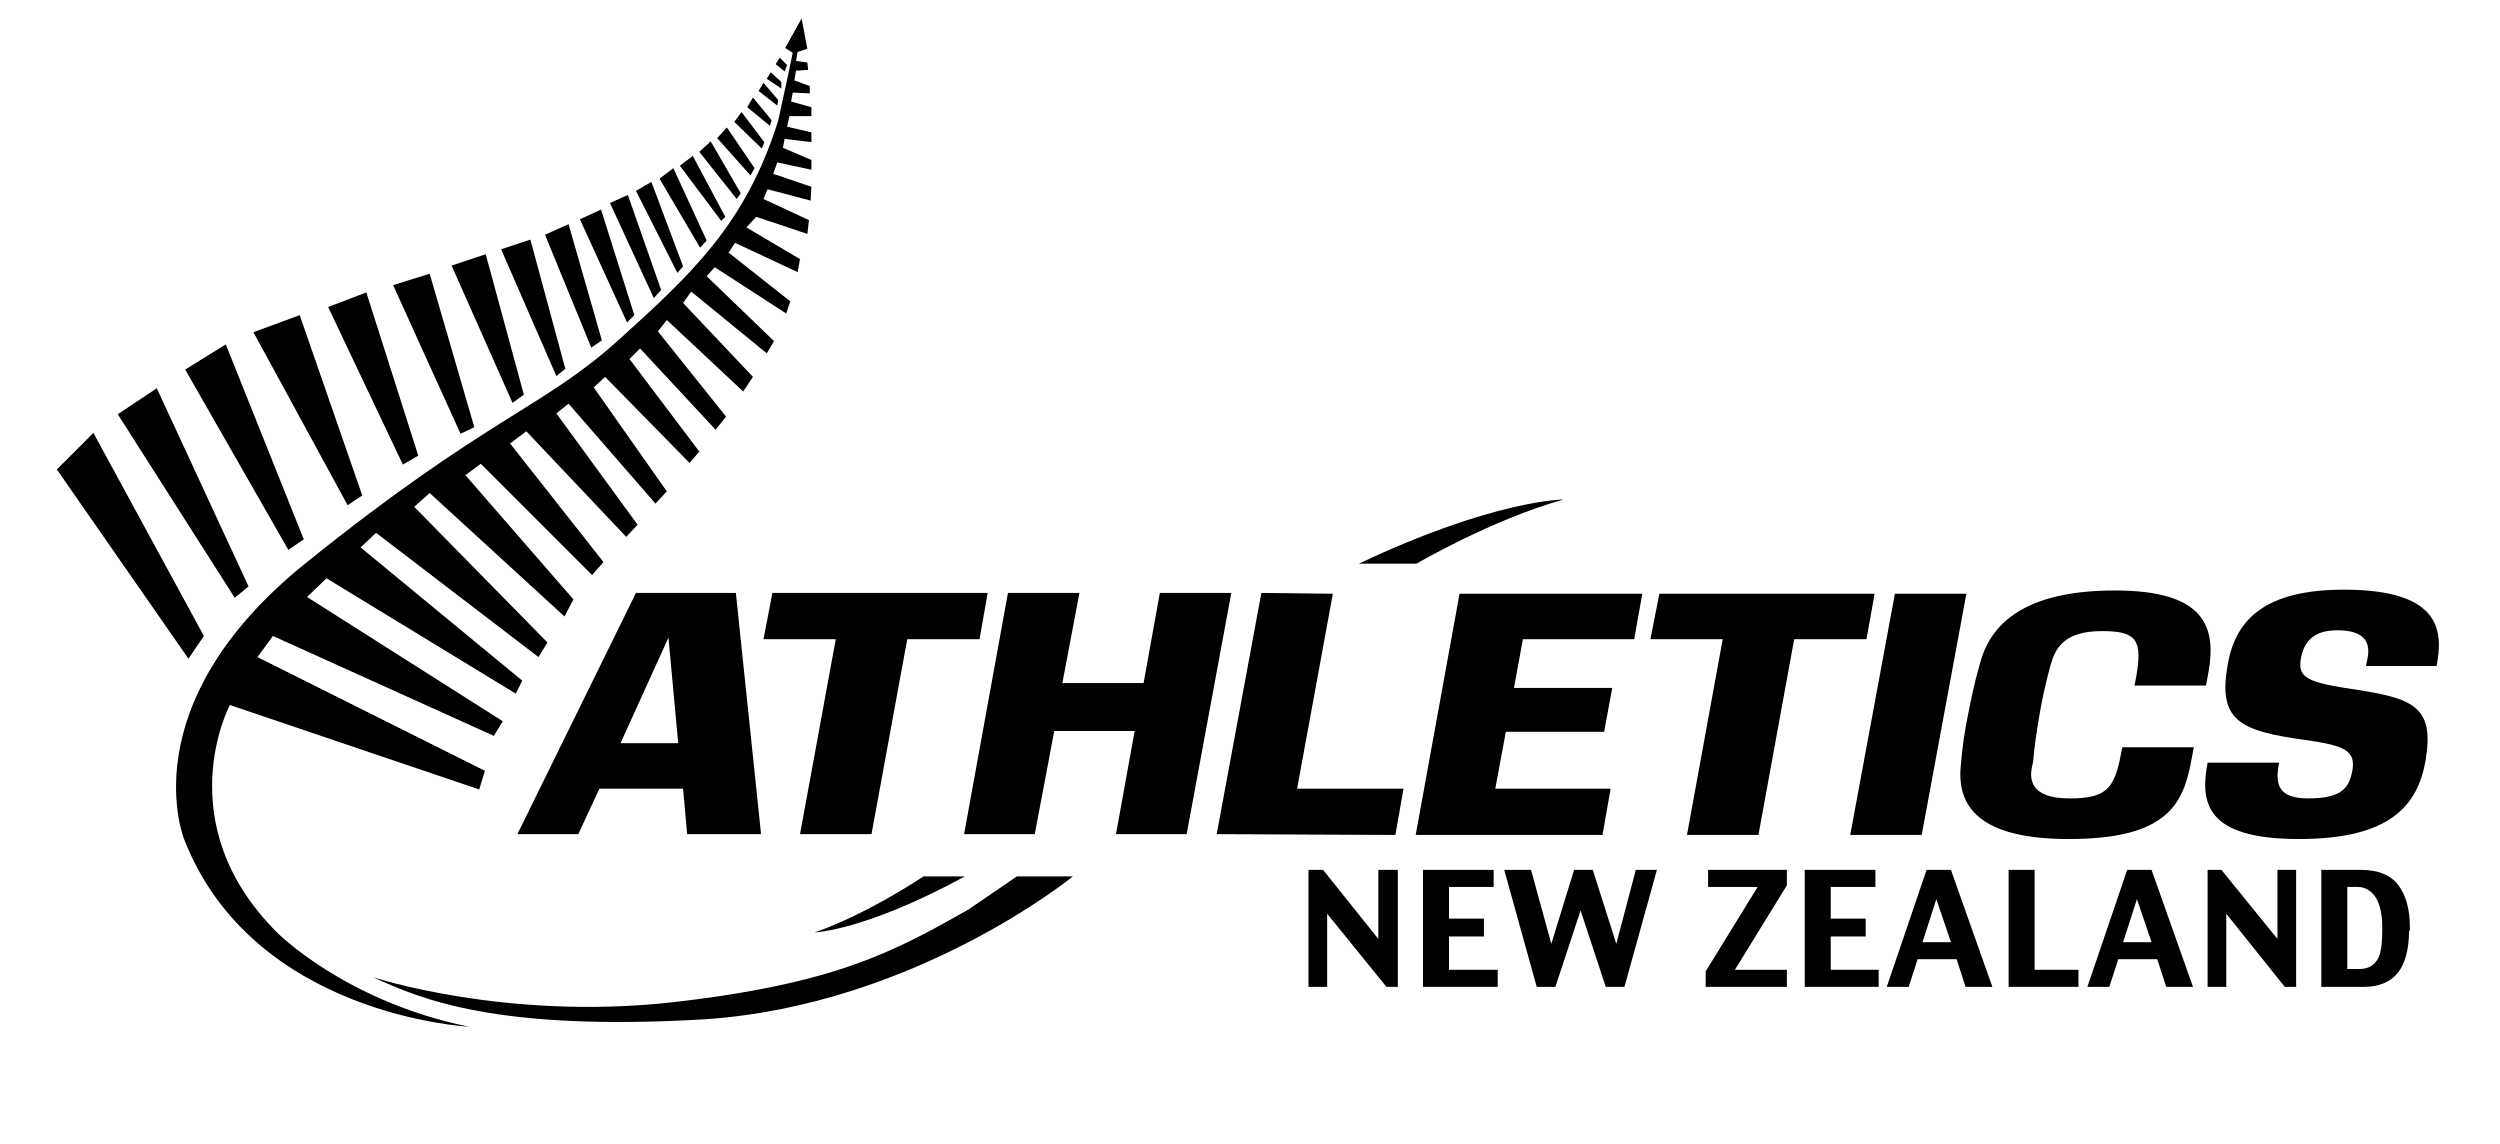 <?xml version="1.0" encoding="utf-8"?>
<!-- Generator: Adobe Illustrator 18.1.1, SVG Export Plug-In . SVG Version: 6.00 Build 0)  -->
<svg version="1.1" id="Layer_1" xmlns="http://www.w3.org/2000/svg" xmlns:xlink="http://www.w3.org/1999/xlink" x="0px" y="0px"
	 viewBox="0 0 307.8 140.9" enable-background="new 0 0 307.8 140.9" xml:space="preserve">
<g>
	<path d="M167.3,69.4h7.1c0,0,9.2-5.4,18.1-7.9C192.5,61.5,184,61.5,167.3,69.4"/>
	<path d="M118.8,107.9h-5.1c0,0-6.8,4.6-13.4,6.9C100.3,114.8,106.5,114.6,118.8,107.9"/>
	<path d="M125.2,107.9h6.9c0,0-19.5,15.9-45.4,17.6C61,127,51.8,123,45.9,120.3c0,0,16.3,5.4,36.9,3.1c20.1-2.3,27.2-6.2,36.4-11.4
		L125.2,107.9z"/>
</g>
<path d="M82.3,78.5l-5.9,13l7.1,0L82.3,78.5z M63.7,102.7L78.3,73l12.3,0l3.1,29.7l-9.1,0l-0.5-5.6H73.8l-2.6,5.6H63.7z"/>
<polygon points="94,78.7 95.1,73 121.6,73 120.6,78.7 111.7,78.7 107.3,102.7 98.5,102.7 102.9,78.7 "/>
<polygon points="127.4,102.7 118.7,102.7 124.1,73 132.9,73 130.8,84.1 140.8,84.1 142.8,73 151.6,73 146.1,102.7 137.4,102.7 
	139.7,90 129.8,90 "/>
<polygon points="155.3,73 164.1,73.1 159.7,97.1 172.8,97.1 171.8,102.8 149.8,102.7 "/>
<polygon points="174.3,102.8 179.7,73.1 202.2,73.1 201.2,78.7 187.5,78.7 186.4,84.7 198.5,84.7 197.5,90.1 185.4,90.1 184.1,97.1 
	198.3,97.1 197.3,102.8 "/>
<polygon points="203.2,78.7 204.3,73.1 230.8,73.1 229.8,78.7 220.9,78.7 216.5,102.8 207.7,102.8 212.1,78.7 "/>
<polygon points="242.1,73.1 236.6,102.8 227.8,102.8 233.3,73.1 "/>
<g>
	<path d="M254.8,98.3c4.4,0,5.5-1.1,6.3-5.3l0.2-1h8.8l-0.3,1.6c-1,5.6-3.2,9.7-15.1,9.7c-10,0-13.8-3.3-13.3-8.9
		c0.2-2.5,0.5-4.4,0.9-6.4c0.4-2,0.8-4,1.5-6.4c1.5-5.6,6.6-8.9,16.6-8.9c11.1,0,12.5,4.5,11.5,10.1l-0.3,1.6l-8.8,0l0.2-1
		c0.8-4.6,0.1-5.7-4.2-5.7c-4.8,0-5.8,2.2-6.4,4.4c-0.6,2.3-1,4.1-1.3,5.9c-0.3,1.8-0.6,3.6-0.8,5.9C249.7,96,250,98.3,254.8,98.3"
		/>
	<path d="M291.3,82l0.2-1c0.4-2.1-0.6-3.4-3.7-3.4c-3,0-4.1,1.4-4.5,3.4c-0.4,2.2,0.4,2.9,5.4,3.7c8.1,1.2,11.2,1.9,9.9,9.1
		c-1.1,6.2-5.4,9.5-15.6,9.5c-11.6,0-12.1-4.6-11.2-9.4h8.8c-0.5,2.6-0.2,4.4,3.6,4.4c4.1,0,5-1.3,5.4-3.3c0.5-2.6-0.9-3.2-5.8-3.9
		c-8.1-1.1-10.8-2.4-9.5-9.4c1-5.6,4.8-9.1,14.3-9.1c12.4,0,12.1,5.5,11.4,9.4L291.3,82z"/>
</g>
<polygon points="172.1,121.5 170.7,121.5 163.4,112.5 163.4,121.5 161.1,121.5 161.1,107.1 162.9,107.1 169.7,115.6 169.7,107.1 
	172.1,107.1 "/>
<polygon points="184.4,121.5 175.2,121.5 175.2,107.1 183.9,107.1 183.9,109.2 178.4,109.2 178.4,113.1 182.7,113.1 182.7,115.3 
	178.4,115.3 178.4,119.4 184.4,119.4 "/>
<polygon points="204,107.1 200,121.5 197.7,121.5 194.6,112.1 191.5,121.5 189.2,121.5 185.2,107.1 188.5,107.1 191,116.2 
	193.8,107.1 196.1,107.1 199,116.2 201.4,107.1 "/>
<polygon points="220,121.5 210,121.5 210,119.6 216.4,109.2 210.3,109.2 210.3,107.1 220,107.1 220,109 213.6,119.4 220,119.4 "/>
<polygon points="231.3,121.5 222.2,121.5 222.2,107.1 230.9,107.1 230.9,109.2 225.4,109.2 225.4,113.1 229.7,113.1 229.7,115.3 
	225.4,115.3 225.4,119.4 231.3,119.4 "/>
<path d="M240.2,116l-1.8-5.3l-1.7,5.3H240.2z M245.3,121.5H242l-1.1-3.4h-4.8l-1.1,3.4h-2.7l4.9-14.4h3L245.3,121.5z"/>
<polygon points="255.9,121.5 247.3,121.5 247.3,107.1 250.5,107.1 250.5,119.4 255.9,119.4 "/>
<path d="M264.9,116l-1.8-5.3l-1.7,5.3H264.9z M270,121.5h-3.3l-1.1-3.4h-4.8l-1.1,3.4h-2.7l4.9-14.4h3L270,121.5z"/>
<polygon points="282.7,121.5 281.3,121.5 274.1,112.5 274.1,121.5 271.8,121.5 271.8,107.1 273.5,107.1 280.4,115.6 280.4,107.1 
	282.7,107.1 "/>
<g>
	<path d="M293.3,114.5v-0.4c0-1.6-0.3-2.8-0.8-3.6c-0.5-0.8-1.3-1.3-2.2-1.3H289v10.1h1.5c0.9,0,1.6-0.3,2.1-1
		C293.1,117.7,293.3,116.4,293.3,114.5 M296.6,114.6c0,2.3-0.5,4.1-1.4,5.2c-0.9,1.1-2.3,1.7-4.1,1.7h-5.3v-14.4h4.8
		c2.2,0,3.7,0.6,4.7,1.9c0.9,1.2,1.4,2.9,1.4,5.1V114.6z"/>
	<path d="M96.7,5.9l2-3.6L99.4,6l-1.2,0.4l-0.2,1.1l1.4,0.2l0.1,0.9L98,8.7l-0.2,1.2l1.9,0.7l0,0.9l-2.1-0.1l-0.2,1.1l2.5,0.7v1.1
		l-2.7,0l-0.3,1.3l3,0.7v1.2l-3.3-0.4l-0.2,1.1l3.5,1.5l0,1.2l-4.2-0.9l-0.5,1.4l4.7,1.6l-0.1,1.7l-5.3-1.4l-0.5,1.2l5.6,2.6
		l-0.2,1.7l-6.3-2.1L91.9,28l6.6,3.9l-0.3,1.6l-7.7-3.6l-0.8,1.2l7.6,6l-0.5,1.5L88,32.9L87,34l8.3,8l-0.9,1.5l-9.3-7.6l-1,1.4
		l8.6,9.1l-1.2,1.8l-9.4-8.8L81,40.8l8.4,10.5l-1.3,1.6l-9.3-10l-1.3,1.3l8.6,11.4l-1.2,1.4L74.5,46.4l-1.4,1.3l9,12.8L80.7,62
		L70,49.7l-1.5,1.2l10,13.7l-1.4,1.5L64.8,53.1l-2,1.5l11.5,14.6l-1.4,1.6L59.2,57.1l-1.9,1.4l13.3,15.3l-1.1,2.1L52.9,60.7L51,62.4
		l16.4,16.7l-1.1,1.8L46.3,65.6l-1.9,1.8l19.9,16.4l-0.8,1.6L40.2,71.2l-2.4,2.3l24.1,15.3l-1.1,1.8L33.6,78.3l-1.9,2.6l28,14
		L59,97.2L28.3,86.8c0,0-7.7,14.5,5.8,28c0,0,8.4,8.5,23.6,11.6c0,0-26.5-1.3-35-23c0,0-6.9-16.6,15.1-34.2
		c22-17.7,29.1-19,38.2-27.2c9.2-8.3,15.8-14.4,19.8-27.1c0,0,1.6-7.3,1.8-8.4L96.7,5.9z"/>
</g>
<polygon points="23.2,81.1 25.1,78.3 11.5,53.3 7,57.8 "/>
<polygon points="28.9,73.6 14.5,51 19.3,47.8 30.6,72.2 "/>
<polygon points="35.5,67.7 37.4,66.4 27.8,42.4 22.8,45.5 "/>
<polygon points="42.8,62.2 31.2,40.9 36.9,38.8 44.6,61 "/>
<polygon points="49.6,57.2 40.4,37.8 45.1,36 51.5,56.1 "/>
<polygon points="56.7,53.4 48.4,35.1 52.9,33.7 58.4,52.6 "/>
<polygon points="63.1,49.6 64.5,48.6 59.8,31.3 55.6,32.7 "/>
<polygon points="68.5,46.3 69.6,45.4 65.3,29.5 61.7,30.7 "/>
<polygon points="72.8,42.8 74.1,41.9 70,27.6 67.1,28.9 "/>
<polygon points="77.2,39.7 71.4,27 74,25.8 78.1,38.8 "/>
<polygon points="80.5,36.7 75.1,25 77.3,24 81.4,35.7 "/>
<polygon points="83.4,33.6 78.3,23.5 80.2,22.4 84.1,32.8 "/>
<polygon points="86.2,30.5 81.2,22 82.9,20.7 87,29.6 "/>
<polygon points="88.8,27.2 83.7,20.4 85.3,19.2 89.3,26.7 "/>
<polygon points="90.7,24.5 86.1,18.7 87.5,17.4 91.2,23.8 "/>
<polygon points="92.4,21.6 88.3,17 89.5,15.7 92.9,20.7 "/>
<polygon points="93.8,18.3 90.4,15 91.3,13.8 94.1,17.5 "/>
<polygon points="94.8,15.5 92,13.2 92.7,12 95,14.8 "/>
<polygon points="95.7,13 95.8,12.3 94,10.2 93.4,11.2 "/>
<polygon points="94.4,9.7 96.2,10.9 96.2,10.1 94.9,8.9 "/>
<polygon points="95.5,7.9 96.6,8.8 96.9,8 96,7.1 "/>
<polygon points="97.6,6.4 98.7,2.3 96.7,5.9 "/>
</svg>
